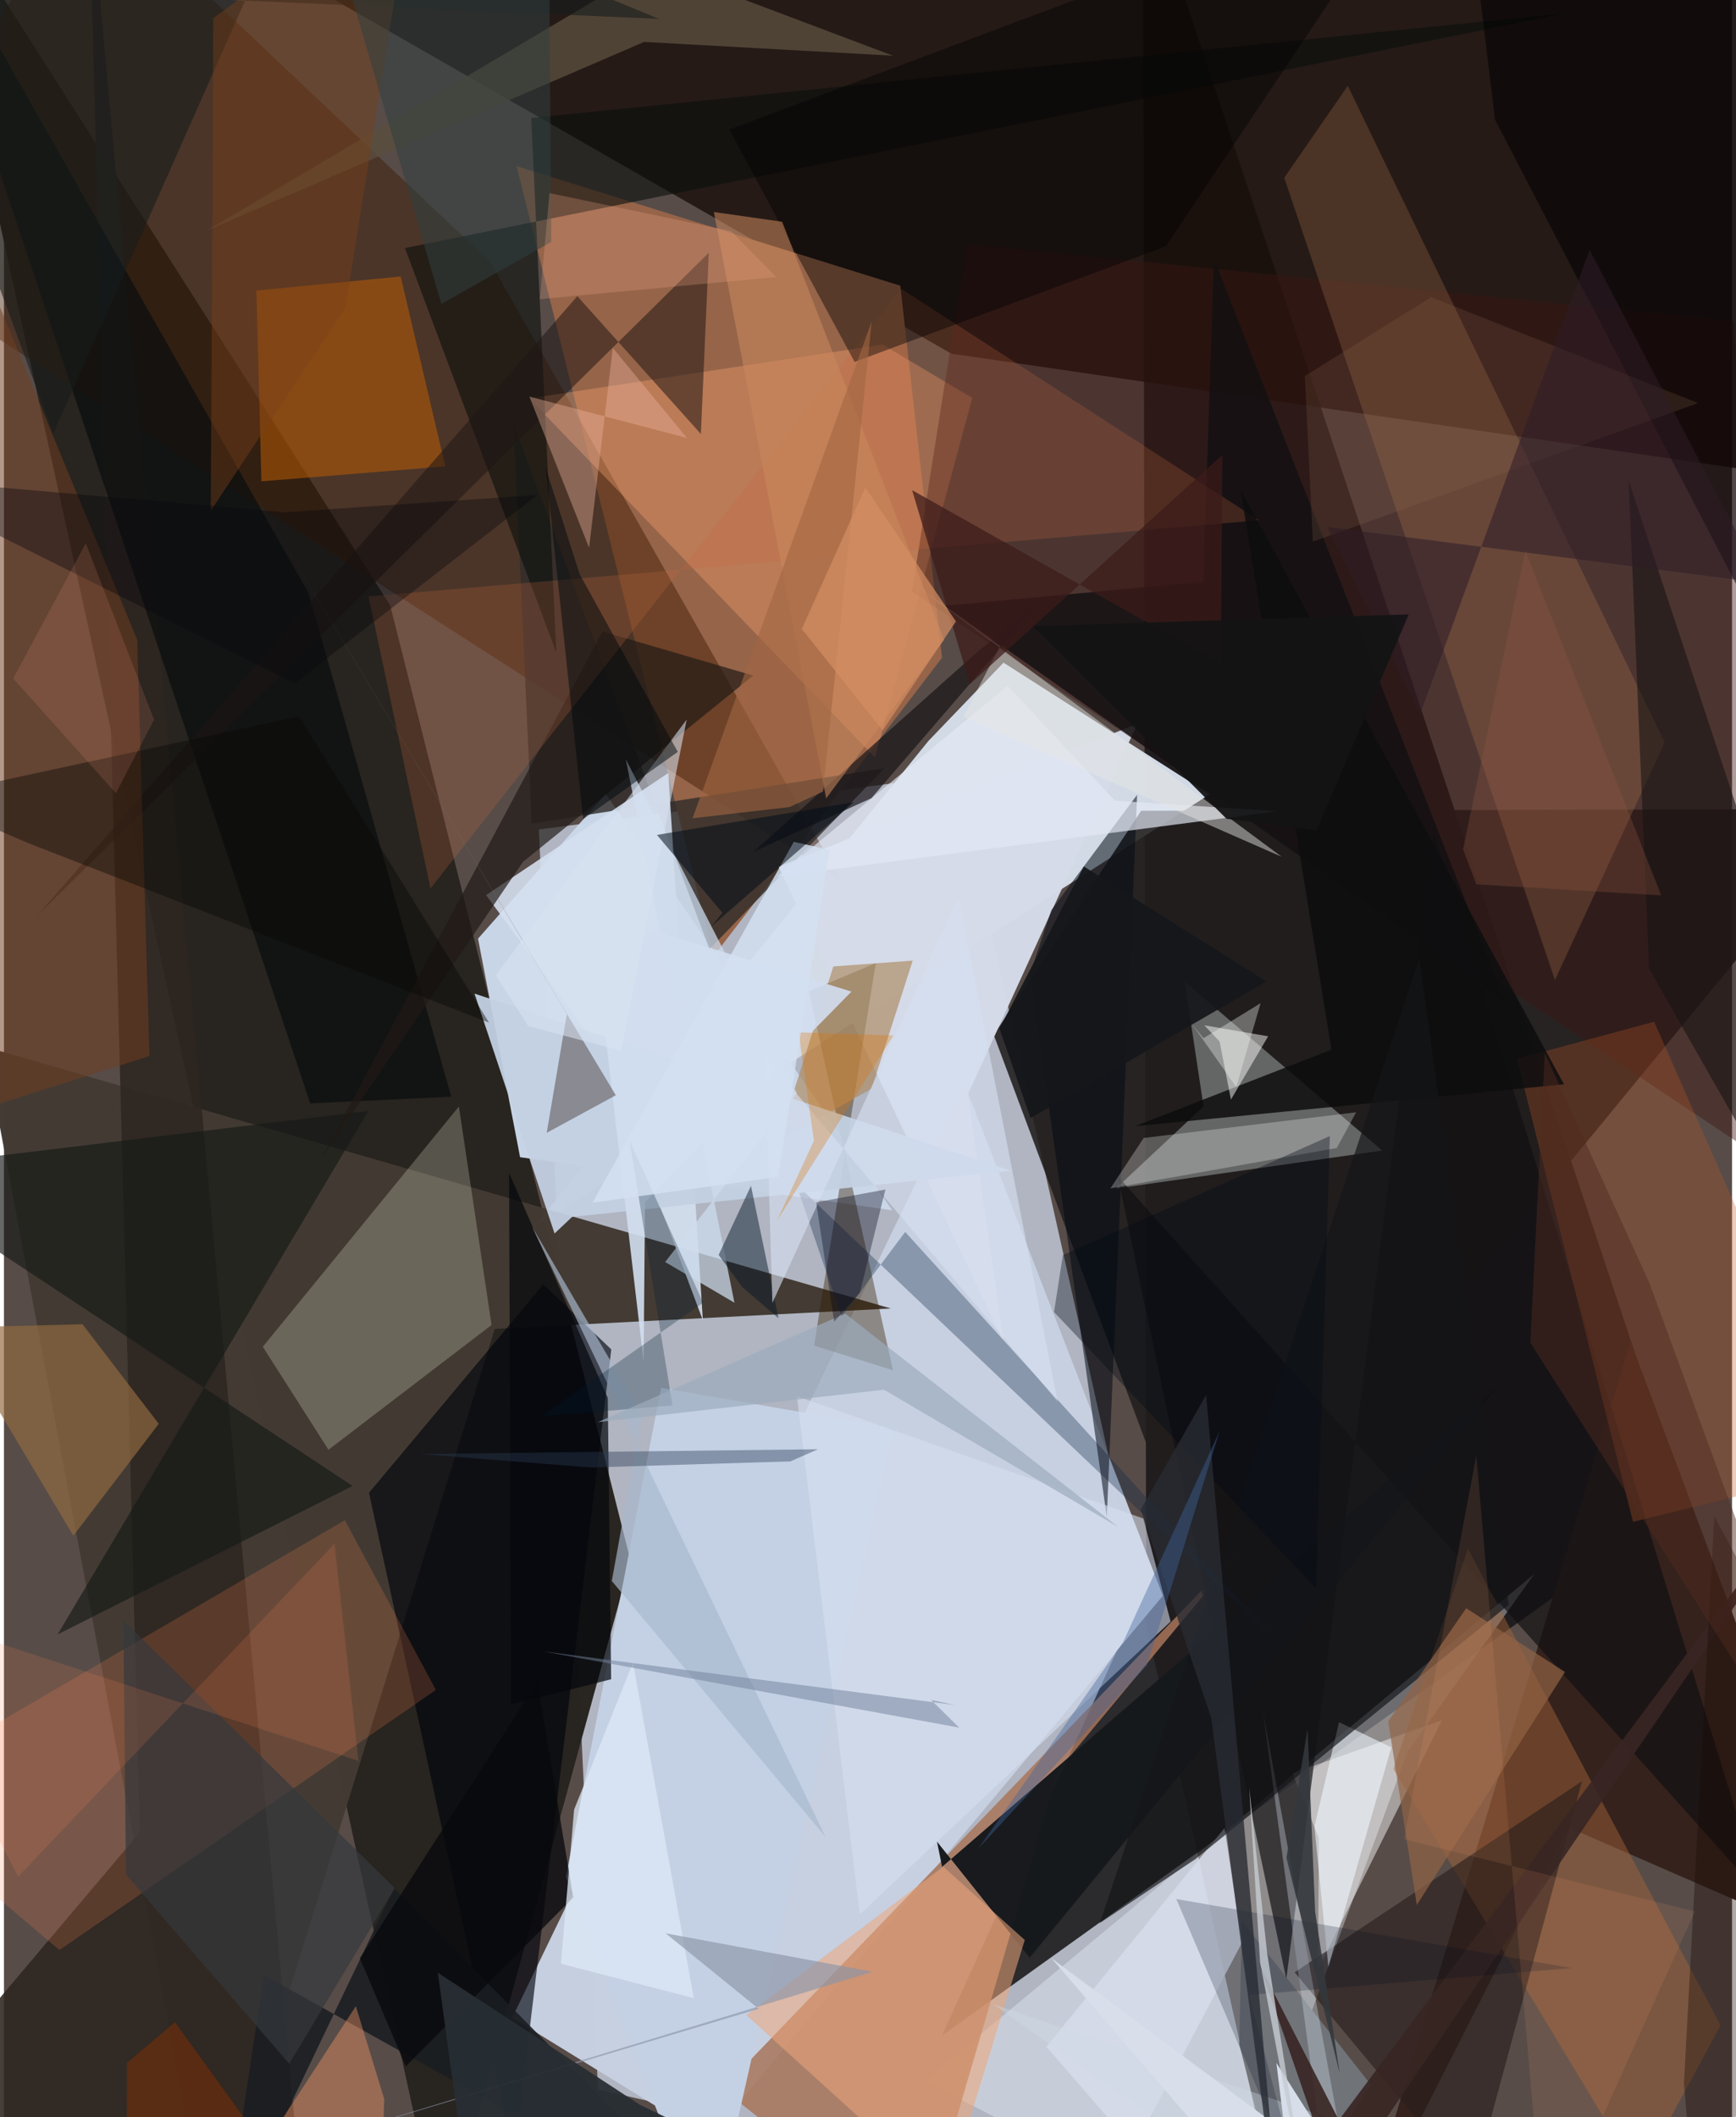 <svg xmlns="http://www.w3.org/2000/svg" width="228" height="278" viewBox="0 0 836 1024"><path fill="#574c48" d="M0 0h836v1024H0z"/><path fill="#dde9fd" fill-opacity=".667" d="M460.67 374.856l-201.912 26.346 28.652 609.445L619.857 1086z"/><path fill="#1a1718" fill-opacity=".878" d="M813.143 726.999L453.767 984.537l98.802-217.333L551.035-62z"/><path fill="#292520" fill-opacity=".996" d="M186.867 292.831l116.26 462.066L212.243 1086-39.21-62z"/><path fill="#180e09" fill-opacity=".796" d="M858.402 229.432l-400.063-58.37L51.904-62 898-36.246z"/><path fill="#d3dbe7" fill-opacity=".988" d="M483.56 320.512l-36.32 37.846-190.9 235.2L583.245 384.19z"/><path fill="#966449" d="M453.792 318.138L343.26 462.55 248.002 80.354l185.634 57.828z"/><path fill="#c7d0e1" fill-opacity=".996" d="M560.657 771.786l-219.644 262.619-95.13-58.51 218.634-452.119z"/><path fill="#cbd8e9" fill-opacity=".976" d="M291.12 383.986l-61.783 69.999 20.345 105.71 179.998 25.672z"/><path fill="#433b33" fill-opacity=".992" d="M237.447 642.72l191.59-9.856-438.305-126.65L99.752 1086z"/><path fill="#f0f8ff" fill-opacity=".369" d="M740.279 761.342l-61.17 85.784-86.935 235.072-146.786-75.755z"/><path fill="#a8755a" fill-opacity=".847" d="M510.016 856.337L442.831 1086l-95.223-75.65 252.94-263.14z"/><path fill="#211e1e" fill-opacity=".886" d="M550.128 392.147L898 391.312 581.723 776.095 478.839 500.546z"/><path fill="#3c1900" fill-opacity=".451" d="M35.547-62L-62 125.758l466.956 300.064L235.377 126.91z"/><path fill="#35221c" fill-opacity=".984" d="M898 945.302L786.89 648.778 654.19 1086l102.621-202.195z"/><path fill="#a8aeae" fill-opacity=".498" d="M580.317 535.155l-9.107-60.272 95.575 81.599L537.88 574.86z"/><path fill="#332d2b" fill-opacity=".824" d="M341.31 459.092l84.676-87.53-170.66 26.765-8.794-192.943z"/><path fill="#16191c" fill-opacity=".98" d="M496.22 946.847l-44.851-56.116 2.48 12.188 270.349-233.916z"/><path fill="#d5dce9" fill-opacity=".973" d="M466.309 529.342l17.201 119.365-108.787-229.5 173.612-69.16z"/><path fill="#f9a471" fill-opacity=".369" d="M468.44 192.49l-47.034 173.926-167.292-173.734 170.946-26.027z"/><path fill="#341f00" fill-opacity=".404" d="M421.77 465.823l-29.876 185.03 38.175 11.845-40.66-183.235z"/><path fill="#01040d" fill-opacity=".639" d="M246.755 1044.374L176.59 722.012l84.327-100.762 32.899 31.401z"/><path fill="#3f1711" fill-opacity=".424" d="M837.043 155.374l-371.241-37.4-26.533 168.153L856.044 564.03z"/><path fill="#fafbe0" fill-opacity=".227" d="M157.005 701.194l78.868-60.34-15.781-105.686-94.867 116.223z"/><path fill="#2e2620" fill-opacity=".886" d="M-62 1037.35L146.047 1086 40.87-62l24.904 948.172z"/><path fill="#b57950" fill-opacity=".267" d="M619.35 85.96l30.766-44.474 153.28 317.58-53.072 114.947z"/><path fill="#d3dfee" fill-opacity=".902" d="M233.23 432.943l88.17-59.075 16.714 264.725-48.418-129.183z"/><path fill="#fffcfe" fill-opacity=".467" d="M636.138 888.935l-12.79-31.2 72.374-25.802-60.03 120.65z"/><path fill="#111012" fill-opacity=".675" d="M538.821 568.869l81.548 388.41 71.24-554.97 158.954 515.08z"/><path fill="#a56539" fill-opacity=".459" d="M708.182 749.013l122.23 230.555-39.437 72.903-118.78-196.856z"/><path fill="#c4d1e5" d="M341.321 1086l89.03-395.267-112.445-19.5-46.068 236.62z"/><path fill="#ff8753" fill-opacity=".196" d="M-62 867.803l88.844 75.367 182.102-125.81-44.033-82.088z"/><path fill="#bf5e04" fill-opacity=".522" d="M124.55 232.815l88.943-7.26-21.565-91.827-69.808 6.791z"/><path fill="#0a0e0c" fill-opacity=".592" d="M193.995 119.975L755.935 6.327l-500.87 50.738 12.162 258.64z"/><path fill="#eda67b" fill-opacity=".549" d="M454.406 902.85l39.427 35.455-38.059 123.94-96.642-87.606z"/><path fill="#121013" fill-opacity=".831" d="M725.988 484.002L455.341 293.006l124.801-11.618 5.234-156.184z"/><path fill="#bb5526" fill-opacity=".306" d="M788.093 736.09l-56.137-223.97 66.353-17.926 95.214 215.902z"/><path fill="#102747" fill-opacity=".337" d="M435.99 595.85l181.2 199.451-233.952-222.543 22.014 64.15z"/><path fill="#0b0d0f" fill-opacity=".714" d="M-50.468-62l198.646 595.643 68.207-3.22-68.984-243.435z"/><path fill="#291e1a" fill-opacity=".616" d="M734.267 1086h-31.554l60.68-224.478L624.41 953.93z"/><path fill="#1f1613" fill-opacity=".529" d="M337.156 209.905l3.815-87.636L16.063 442.896 277.366 143.25z"/><path fill="#030a14" fill-opacity=".533" d="M533.523 733.768l14.67-349.335-41.514 55.752-10.268 30.806z"/><path fill="#e3e9f4" fill-opacity=".678" d="M615.955 392.38l-242.011 31.57 111.62-92.292 51.872 55.612z"/><path fill="#161a17" fill-opacity=".659" d="M168.705 718.722L25.952 790.516l150.36-253.181L-62 566.175z"/><path fill="#5a4e3d" fill-opacity=".804" d="M98.351 111.41L314.28-16.694l115.826 43.643-120.411-6.673z"/><path fill="#ae8c65" fill-opacity=".686" d="M401.219 467.446l-26.787 84.592 45.284-25.495 19.913-61.928z"/><path fill="#717479" fill-opacity=".996" d="M597.61 988.813l21.574 84.29 42.085-64.764-62.388-79.317z"/><path fill="#c3d0e2" fill-opacity=".945" d="M274.853 588.575L487.08 566.23l-259.447-85.66 38.739 116.02z"/><path fill="#916940" fill-opacity=".675" d="M-26.435 642.118l64.428-1.627 36.9 48.163-41.33 54.126z"/><path fill="#211915" fill-opacity=".686" d="M289.56 305.421l72.923 21.326-111.36 90.075-97.905 144.098z"/><path fill="#cddbed" fill-opacity=".737" d="M353.383 630.086l-33.535-19.697 63.769-81.632-82.809-161.59z"/><path fill="#c1673f" fill-opacity=".243" d="M176.365 288.462l29.973 141.25L434.14 139.695 607.16 251.64z"/><path fill="#000201" fill-opacity=".42" d="M411.52 175.037l150.538-55.884L683.214-62 350.923 62.672z"/><path fill="#1a1e22" fill-opacity=".894" d="M188.718 913.299L358.44 1085.14 125.777 955.25l-19.8 130.75z"/><path fill="#0e0e0f" fill-opacity=".851" d="M547.126 544.714l207.59-20.263L598.182 236.79l44.003 270.893z"/><path fill="#d1deef" fill-opacity=".906" d="M310.109 581.373l99.89-101.78-126.04-38.953 25.494 218.047z"/><path fill="#000003" fill-opacity=".537" d="M721.34 57.918L707.32-57.314 898-13.68l-20.782 371.71z"/><path fill="#d5dbe9" fill-opacity=".89" d="M590.467 884.165l8.476 55.392-52.234 99.277-42.378-48.916z"/><path fill="#713e21" fill-opacity=".525" d="M64.462 309.44l5.916 201.34-108.447 34.36 13.52-451.388z"/><path fill="#d8e0f1" fill-opacity=".576" d="M414.028 925.945l150.38-141.661-13.198-49.821-167.59-59.166z"/><path fill="#181416" fill-opacity=".69" d="M471.255 315.005l30.112-23.89-81.738 94.953-56.95 25.83z"/><path fill="#ca885d" fill-opacity=".553" d="M343.428 102.554l54.333 283.585 57.064-76.616-78.345-202.276z"/><path fill="#726e70" fill-opacity=".706" d="M296.002 529.732L107.846 216.76 272.28 490.536l-9.713 57.375z"/><path fill="#ff9a67" fill-opacity=".392" d="M183.954 1015.168l-1.342 52.85L94.779 1086l75.453-115.685z"/><path fill="#fdfefb" fill-opacity=".486" d="M588.088 503.724l-7.396-7.82 30.894 5.315-18.006 30.624z"/><path fill="#f0f9ff" fill-opacity=".584" d="M633.96 883.494l6.75 67.76 30.443-106.124-25.274-12.18z"/><path fill="#e8b09c" fill-opacity=".408" d="M254.178 191.81l76.233 20.037-35.861-43.563-11.478 96.68z"/><path fill="#05070d" fill-opacity=".714" d="M245.33 824.393l-.977-257.067 47.763 108.814 1.63 136.056z"/><path fill="#171414" fill-opacity=".584" d="M898 571.003L785.98 232.511l9.875 236.047L880.298 616.6z"/><path fill="#051526" fill-opacity=".475" d="M357.145 622.46l-11.408-15.497 15.647-33.41 13.348 64.082z"/><path fill="#cfdae7" fill-opacity=".357" d="M645.328 1025.838l-166.679-56.42L643.892 1086 609.33 829.322z"/><path fill="#080907" fill-opacity=".416" d="M142.72 346.444l91.97 148.175-223.318-86.99-50.591-21.824z"/><path fill="#35393d" fill-opacity=".698" d="M57.747 783.72l1.26 122.934 78.975 91.518 51.093-84.91z"/><path fill="#141618" fill-opacity=".678" d="M530.233 930.064l154.454-466.586 43.287 312.683-151.672 123.097z"/><path fill="#a8b8ce" fill-opacity=".667" d="M308.59 684.102l-53.234-90.996L397.5 888.541 294.06 764.664z"/><path fill="#fffffe" fill-opacity=".267" d="M535.263 574.776l16.104-24.385 102.783-12.415-9.37 17.247z"/><path fill="#382624" fill-opacity=".91" d="M637.36 1036.743l-29.675-85.767 47.688 93.181L898 687.489z"/><path fill="#e5e5e3" fill-opacity=".475" d="M481.884 312.55l-42.876-30.982L618.14 414.41l-154.072-67.694z"/><path fill="#000d21" fill-opacity=".216" d="M602.355 964.904l25.034 94.481-60.233-140.901 191.225 33.402z"/><path fill="#171c1c" fill-opacity=".58" d="M144.292-62L23.822 209.735-56.01-7.337 316.88 9.142z"/><path fill="#926445" fill-opacity=".686" d="M707.39 777.845l-37.736 54.711 13.844 88.824 71.682-112.707z"/><path fill="#794019" fill-opacity=".431" d="M198.68-62l-33.44 210.817-65.201 98.229 1.242-238.278z"/><path fill="#07090d" fill-opacity=".757" d="M275.413 917.74L258.06 813.43l-85.867 133.7 22.192 52.31z"/><path fill="#dde8f5" fill-opacity=".765" d="M333.735 966.43l-64.299-16.654 6.396-74.552 28.483-71.088z"/><path fill="#011b30" fill-opacity=".278" d="M323.412 679.78l-63.407 5.204 78.227-54.901-35.62-78.524z"/><path fill="#2b3b54" fill-opacity=".412" d="M284.031 709.773l96.436-2.964 13.362-5.863-192.813 2.308z"/><path fill="#967055" fill-opacity=".192" d="M629.35 181.907l61.081-38.167 129.097 51.203-186.34 67.056z"/><path fill="#d7dee9" fill-opacity=".992" d="M652.128 1055.128l-36.568-57.41L626.43 1086 506.726 947.086z"/><path fill="#08090e" fill-opacity=".392" d="M140.575 330.548l-199.271-99.715 194.52 16.936 122.203-8.35z"/><path fill="#d8e3f1" fill-opacity=".573" d="M298.4 508.228l-44.745-11.94-15.72-24.6 92.363-123.69z"/><path fill="#72819b" fill-opacity=".514" d="M260.98 798.732l198.998 25.93-11.484-2.468 13.619 13.396z"/><path fill="#d6e0f1" fill-opacity=".616" d="M461.843 433.8l47.84 243.946-141.519-166.773 3.561 119.241z"/><path fill="#00080c" fill-opacity=".506" d="M280.215 396.17l45.76-32.517-47.499-86-16.352-51.238z"/><path fill="#2f1d27" fill-opacity=".545" d="M685.167 345.268l81.928-224.43 83.925 161.214-210.756-27.198z"/><path fill="#dc7300" fill-opacity=".306" d="M430.263 500.828l-45.84-1.53 7.43 52.391-18.035 39.031z"/><path fill="#d3e1f2" fill-opacity=".831" d="M284.717 581.692l97.384-174.529 17.303 3.857-24.858 158.209z"/><path fill="#170b05" fill-opacity=".349" d="M818.466 1074.606l-5.729-66.882 14.684-274.383L898 864.8z"/><path fill="#fd8853" fill-opacity=".161" d="M171.497 851.676L-62 775.279 6.906 907.622 159.91 746.679z"/><path fill="#34383d" fill-opacity=".898" d="M634.316 924.744l11.898 78.206-25.77-104.398 10.195-62.241z"/><path fill="#9cabbd" fill-opacity=".694" d="M406.943 635.306l132.174 103.291-113.443-66.455-138.328 15.691z"/><path fill="#a26743" fill-opacity=".608" d="M396.214 382.866l-16.172 7.474-46.92 5.428 86.692-240.338z"/><path fill="#31403f" fill-opacity=".541" d="M264.775 117.004L263.523-50.09 150.59-61.993l60.993 208.98z"/><path fill="#000419" fill-opacity=".353" d="M426.417 575.331l-33.488 6.198 8.704 57.723 12.44-13.975z"/><path fill="#8b95a7" fill-opacity=".647" d="M365.102 971.593l-45.004-36.529 100.18 18.617-306.618 93.18z"/><path fill="#000d18" fill-opacity=".533" d="M347.59 441.521l-5.568 6.732 69.24-60.263-95.361 15.83z"/><path fill="#15171a" fill-opacity=".929" d="M496.64 540.776l-15.035-43.323 40.794-78.38 88.351 55.633z"/><path fill="#3c1b1a" fill-opacity=".725" d="M439.344 237.071l149.35 84.053.751-101.092-122.17 110.906z"/><path fill="#f8faf8" fill-opacity=".349" d="M574.548 495.021l5.75 7.125 27.62-16.926-11.778 40.53z"/><path fill="#fc9e6b" fill-opacity=".122" d="M712.289 703.93l-34.972 185.698 140.728 34.869L745.337 1086z"/><path fill="#020a14" fill-opacity=".357" d="M634.778 768.286l6.649-218.81-129.157 57.578-4.267 27.545z"/><path fill="#141415" fill-opacity=".941" d="M679.572 297.16L635.008 401.6l-43.567-5.583-93.74-93.171z"/><path fill="#c5cbd1" fill-opacity=".808" d="M602.438 864.885l8.595 79.345 21.435 135.22-24.814-130.549z"/><path fill="#f3977c" fill-opacity=".153" d="M39.58 262.77L4.47 328.183l49.675 55.412 18.463-35.516z"/><path fill="#282c33" fill-opacity=".792" d="M549.956 730.087L584 830.743 617.832 1086l-36.25-411.275z"/><path fill="#40659e" fill-opacity=".408" d="M552.978 805.47l-81.613 88.63 70.08-99.933 46.598-101.855z"/><path fill="#282e33" fill-opacity=".945" d="M307.564 1017.97L448.911 1086H227.9l-18.007-131.885z"/><path fill="#512b21" fill-opacity=".478" d="M796.084 620.634l-50.664-111.28-6.99 140.11L898 899z"/><path fill="#eba387" fill-opacity=".263" d="M373.644 133.997l-114.386 10.697 4.654-51.295 87.85 18.337z"/><path fill="#d48e62" fill-opacity=".706" d="M385.969 304.216l30.731-68.41 43.844 64.763-35.39 52.688z"/><path fill="#752f09" fill-opacity=".592" d="M160.763 1086L59.4 1068.229l.044-70.432 23.262-19.74z"/><path fill="#905643" fill-opacity=".306" d="M712.304 427.694l-6.41-16.909 30.146-144.473 65.708 166.772z"/></svg>